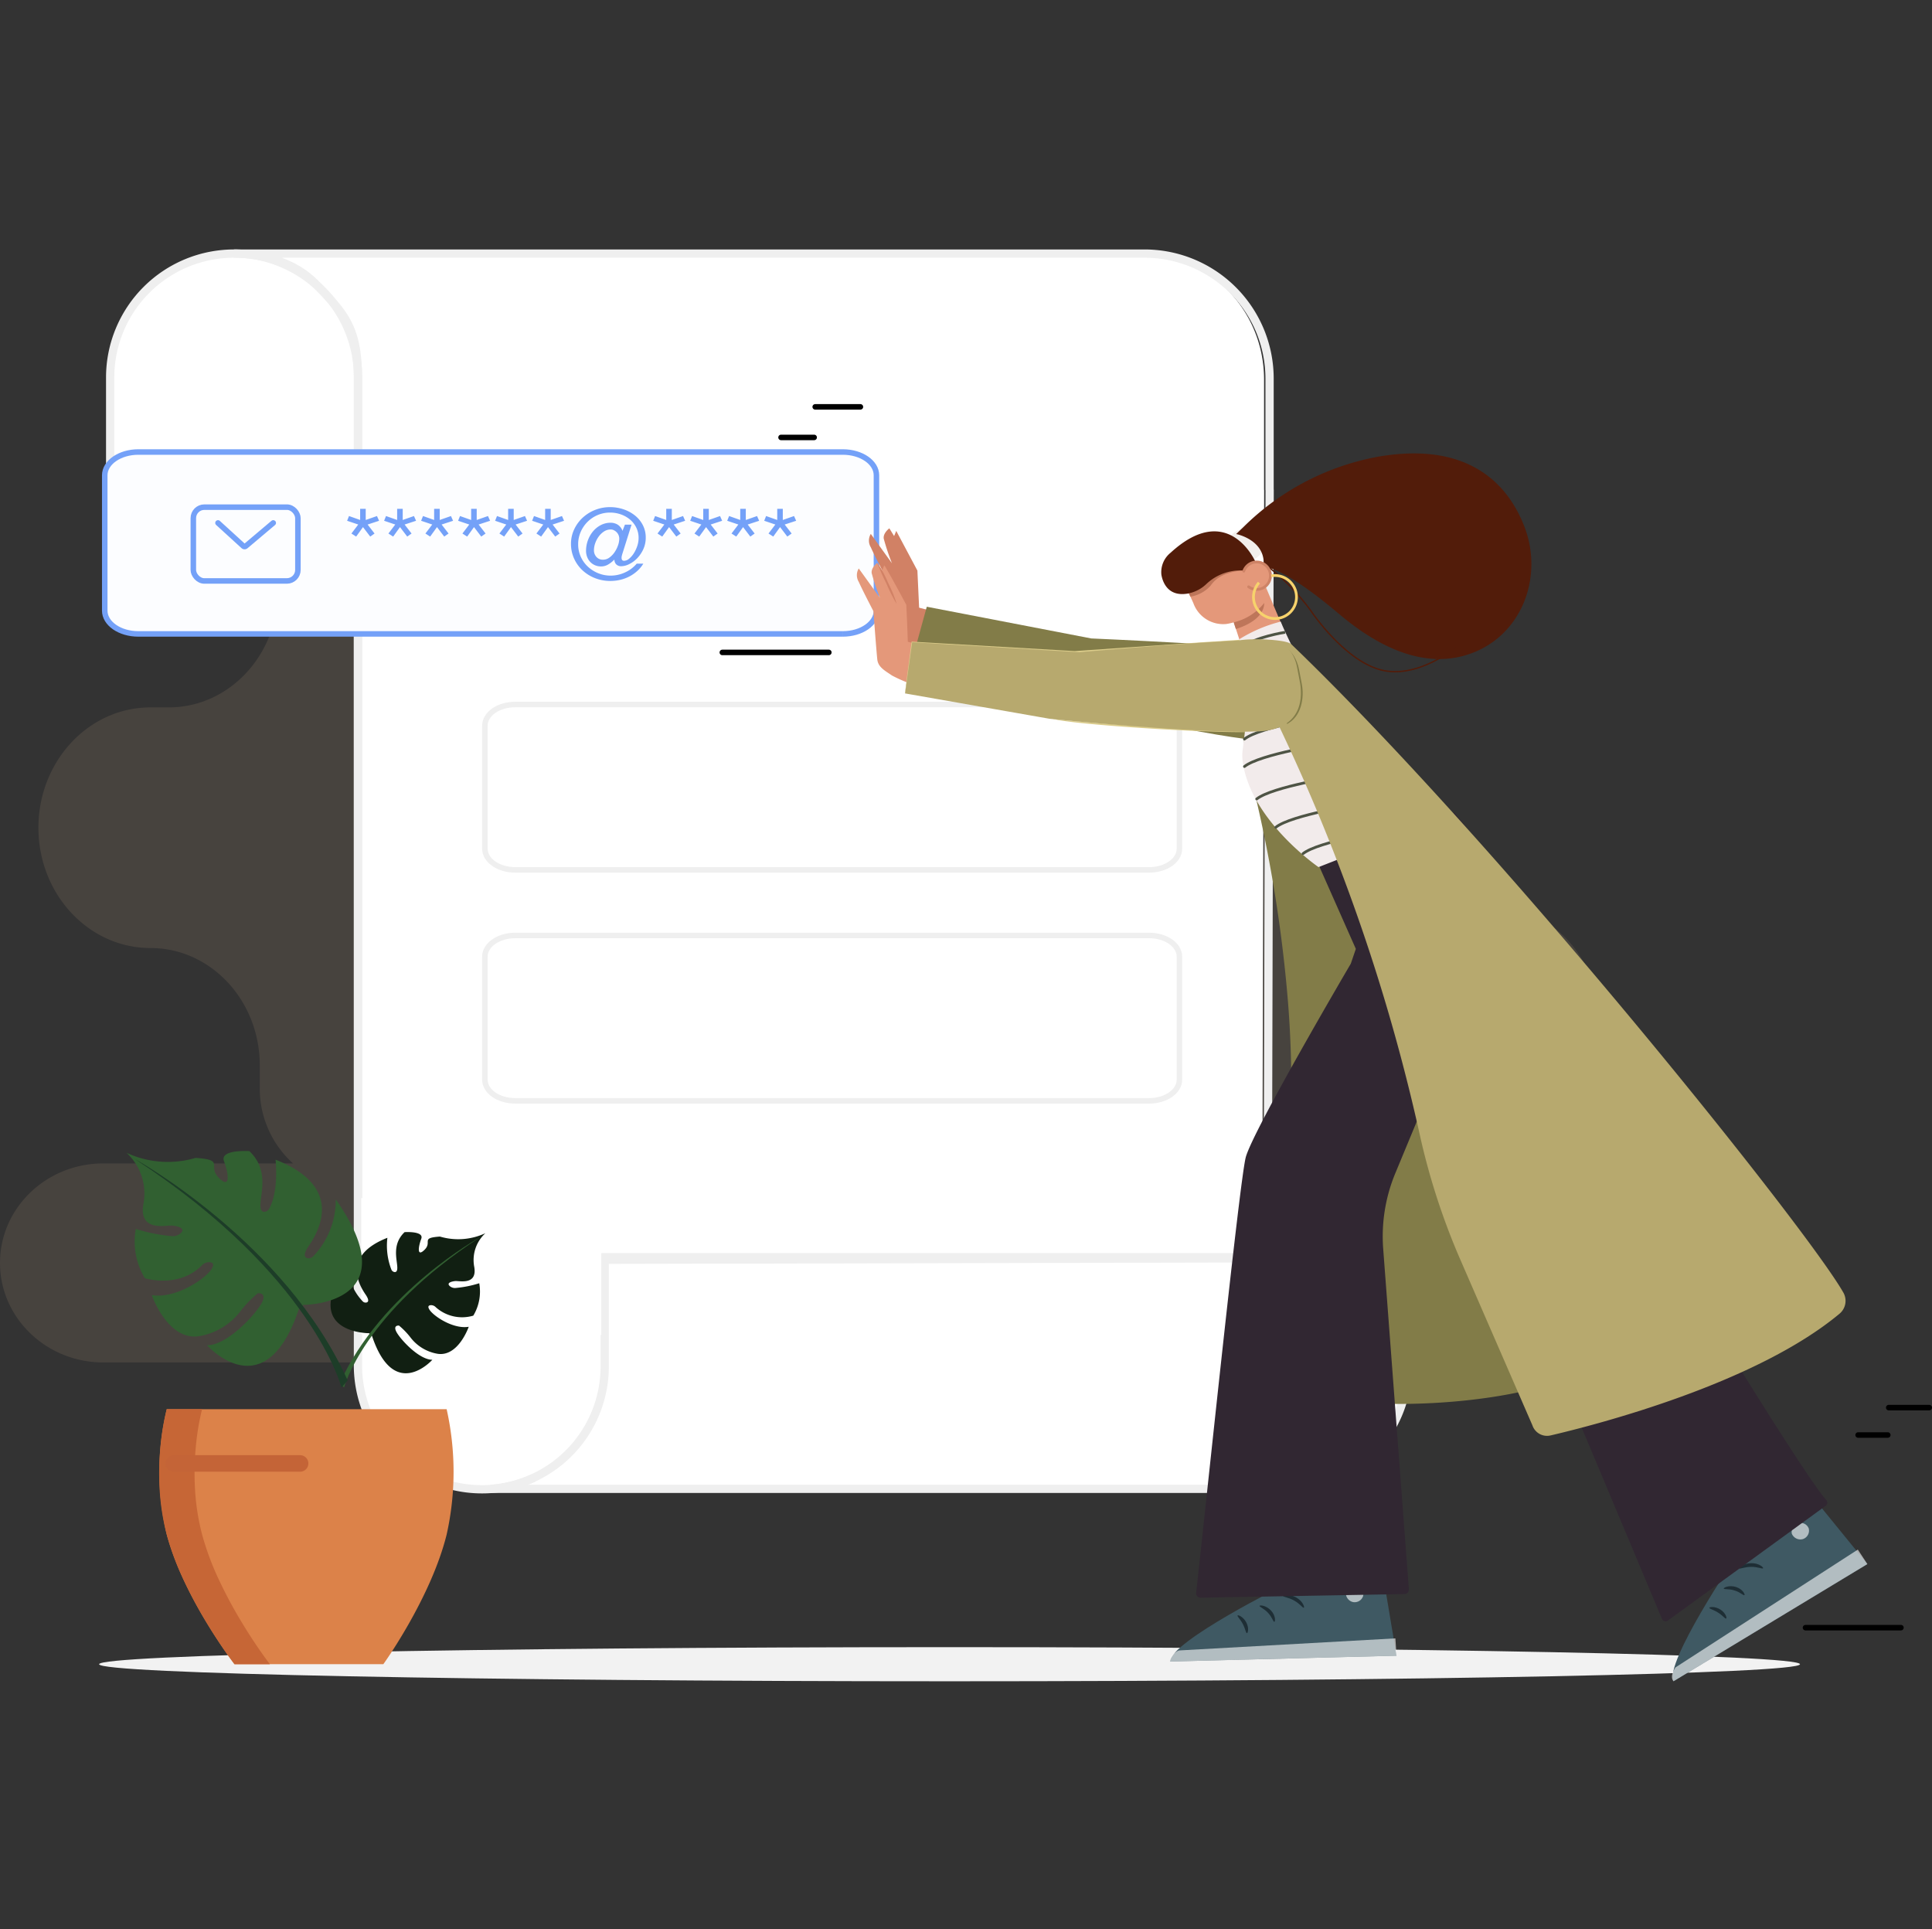 <svg xmlns="http://www.w3.org/2000/svg" xmlns:xlink="http://www.w3.org/1999/xlink" width="350.5" height="350" viewBox="0 0 350.5 350">
  <rect x="0" y="0" width="350.5" height="350" fill="#333333" stroke="none"/>
  <defs>
    <clipPath id="clip-path">
      <rect id="Rectangle_2608" data-name="Rectangle 2608" width="290.119" height="157.895" fill="#ccc"/>
    </clipPath>
    <clipPath id="clip-path-2">
      <rect id="Rectangle_2865" data-name="Rectangle 2865" width="308.566" height="6.19" fill="#f2f2f2"/>
    </clipPath>
    <clipPath id="clip-path-3">
      <rect id="Rectangle_2867" data-name="Rectangle 2867" width="3.208" height="3.019" fill="none"/>
    </clipPath>
    <clipPath id="clip-path-4">
      <rect id="Rectangle_2868" data-name="Rectangle 2868" width="41.102" height="4.204" fill="none"/>
    </clipPath>
    <clipPath id="clip-path-5">
      <rect id="Rectangle_2869" data-name="Rectangle 2869" width="3.166" height="2.994" fill="none"/>
    </clipPath>
    <clipPath id="clip-path-6">
      <rect id="Rectangle_2870" data-name="Rectangle 2870" width="35.453" height="23.888" fill="none"/>
    </clipPath>
  </defs>
  <g id="Group_8658" data-name="Group 8658" transform="translate(-832 -60)">
    <rect id="Rectangle_2874" data-name="Rectangle 2874" width="350" height="350" transform="translate(832 60)" fill="#f4f4f4" opacity="0"/>
    <g id="Group_8655" data-name="Group 8655" transform="translate(2.06 6)">
      <g id="Group_8651" data-name="Group 8651" transform="translate(829.94 143.268)" opacity="0.1">
        <g id="Group_6616" data-name="Group 6616" clip-path="url(#clip-path)">
          <path id="Path_4008" data-name="Path 4008" d="M18.75,243.838H53.16a18.259,18.259,0,0,1-6.031-13.719v-4.059c0-11.76-8.878-21.293-19.831-21.293-11.227,0-20.328-9.773-20.328-21.828s9.1-21.828,20.328-21.828h3.331c10.952,0,19.831-9.533,19.831-21.293,0-9.813,7.408-17.766,16.548-17.766H196.3c10.172,0,18.418,8.854,18.418,19.776a20.031,20.031,0,0,1-9.542,17.332h22.712A17.1,17.1,0,0,1,245.044,176.2,20.49,20.49,0,0,0,265.6,196.628h3.449a20.936,20.936,0,1,1,0,41.872,20.492,20.492,0,0,0-20.557,20.425v3.894a17.1,17.1,0,0,1-17.151,17.043H151.535q-.9.084-1.829.085H18.75C8.394,279.947,0,271.864,0,261.892s8.394-18.055,18.75-18.055" transform="translate(0 -122.052)" fill="#ffd3a3"/>
        </g>
      </g>
      <g id="Group_8600" data-name="Group 8600" transform="translate(849.926 100)">
        <path id="Union_806" data-name="Union 806" d="M210.977,223.866l-.048-.081H69.444c-.6.047-1.2.08-1.809.08h-.7c-12.316,0-22.316-10.371-22.316-23.181V179.808h.015v-.1h-.015V42.1H0V22.5A22.517,22.517,0,0,1,6.533,6.588,22.151,22.151,0,0,1,22.317,0l.316,0H186.388c12.316,0,22.317,10.229,22.317,22.867V42.794l.016.146-.35,138.73h25.895v19.993a22.4,22.4,0,0,1-22.578,22.2Z" transform="translate(0.632 0.002)" fill="#fff" stroke="rgba(0,0,0,0)" stroke-miterlimit="10" stroke-width="1"/>
        <g id="Group_8578" data-name="Group 8578">
          <path id="Path_4936" data-name="Path 4936" d="M201.587,59.722l-.354,139.34-119.368.262-45.66.1L36.189,59.576V39.657c0-9.23-2.189-11.77-7.808-17.485s-14.669-5.377-14.669-5.377H179.079a22.68,22.68,0,0,1,22.493,22.862V59.576Z" transform="translate(8.763 -16.791)" fill="none" stroke="#efefef" stroke-width="1.5"/>
          <path id="Path_4939" data-name="Path 4939" d="M26.932,179.093h-.015V41.516Z" transform="translate(18.037 0.308)" fill="none" stroke="#efefef" stroke-width="1.5"/>
          <path id="Path_4937" data-name="Path 4937" d="M45.468,39.286V58.879H.5V39.286A22.484,22.484,0,0,1,22.993,16.793a21.983,21.983,0,0,1,9.37,2.062A22.435,22.435,0,0,1,45.468,39.286" transform="translate(-0.5 -16.791)" fill="none" stroke="#efefef" stroke-width="1.5"/>
          <path id="Path_4941" data-name="Path 4941" d="M.5,16.793V36.387A22.484,22.484,0,0,0,22.993,58.879a21.983,21.983,0,0,0,9.37-2.062" transform="translate(44.453 165.29)" fill="none" stroke="#efefef" stroke-width="1.5"/>
          <path id="Path_4940" data-name="Path 4940" d="M207.989,122.333v19.941A22.323,22.323,0,0,1,185.5,164.419l-.756-.08H41.642a22.27,22.27,0,0,0,20.639-22.065V122.333Z" transform="translate(27.438 59.75)" fill="none" stroke="#efefef" stroke-width="1.5"/>
        </g>
        <path id="Path_4942" data-name="Path 4942" d="M.173,0,43.715.2V24.835l-43.543-.2Z" transform="translate(45.383 171.347)" fill="#fff"/>
      </g>
      <g id="Group_8609" data-name="Group 8609" transform="translate(847.924 352.81)" clip-path="url(#clip-path-2)">
        <path id="Path_4973" data-name="Path 4973" d="M18.422,201.235c0,1.709,69.075,3.095,154.283,3.095s154.283-1.385,154.283-3.095S257.913,198.14,172.7,198.14s-154.283,1.385-154.283,3.095" transform="translate(-18.422 -198.14)" fill="#f2f2f2"/>
      </g>
      <g id="Group_8642" data-name="Group 8642" transform="translate(1157.49 309.354)">
        <path id="Path_5025" data-name="Path 5025" d="M3335-4290.021h5.384" transform="translate(-3325.454 4294.991)" fill="none" stroke="#000" stroke-linecap="round" stroke-width="1"/>
        <path id="Path_4984" data-name="Path 4984" d="M3335-4290.021h17.316" transform="translate(-3335 4329.94)" fill="none" stroke="#000" stroke-linecap="round" stroke-width="1"/>
        <path id="Path_5022" data-name="Path 5022" d="M3335-4290.021h7.35" transform="translate(-3319.899 4290.021)" fill="none" stroke="#000" stroke-linecap="round" stroke-width="1"/>
      </g>
      <g id="Group_8618" data-name="Group 8618" transform="translate(917.91 181.804)">
        <path id="Path_4944" data-name="Path 4944" d="M120.883,30.375H5.867c-3.033,0-5.492-1.717-5.492-3.835V4.21C.375,2.092,2.834.375,5.867.375H120.883c3.033,0,5.492,1.717,5.492,3.835V26.54c0,2.118-2.459,3.835-5.492,3.835" transform="translate(-0.375 -0.375)" fill="#fff" stroke="#efefef" stroke-width="1"/>
      </g>
      <g id="Group_8619" data-name="Group 8619" transform="translate(917.91 223.703)">
        <path id="Path_4944-2" data-name="Path 4944" d="M120.883,30.375H5.867c-3.033,0-5.492-1.717-5.492-3.835V4.21C.375,2.092,2.834.375,5.867.375H120.883c3.033,0,5.492,1.717,5.492,3.835V26.54c0,2.118-2.459,3.835-5.492,3.835" transform="translate(-0.375 -0.375)" fill="#fff" stroke="#efefef" stroke-width="1"/>
      </g>
      <g id="Group_8656" data-name="Group 8656" transform="translate(849.391 127.808)">
        <g id="Group_8641" data-name="Group 8641" transform="translate(111.591)">
          <path id="Path_5025-2" data-name="Path 5025" d="M3335-4290.021h6.008" transform="translate(-3324.347 4295.567)" fill="none" stroke="#000" stroke-linecap="round" stroke-width="1"/>
          <path id="Path_4984-2" data-name="Path 4984" d="M3335-4290.021h19.324" transform="translate(-3335 4334.569)" fill="none" stroke="#000" stroke-linecap="round" stroke-width="1"/>
          <path id="Path_5022-2" data-name="Path 5022" d="M3335-4290.021h8.2" transform="translate(-3318.148 4290.021)" fill="none" stroke="#000" stroke-linecap="round" stroke-width="1"/>
        </g>
        <g id="Group_8616" data-name="Group 8616" transform="translate(0 8.44)">
          <path id="Path_4944-3" data-name="Path 4944" d="M134.273,33.375H6.477c-3.37,0-6.1-1.889-6.1-4.219V4.594c0-2.33,2.732-4.219,6.1-4.219h127.8c3.37,0,6.1,1.889,6.1,4.219V29.156c0,2.33-2.732,4.219-6.1,4.219" transform="translate(-0.825 -0.624)" fill="#fcfdff" stroke="#74a1f8" stroke-width="1"/>
          <g id="Group_8615" data-name="Group 8615" transform="translate(15.623 7.812)">
            <g id="Group_8613" data-name="Group 8613" transform="translate(0 1.94)">
              <rect id="Rectangle_2866" data-name="Rectangle 2866" width="18.971" height="13.391" rx="2" fill="none" stroke="#74a1f8" stroke-linecap="round" stroke-miterlimit="10" stroke-width="1"/>
              <path id="Path_4981" data-name="Path 4981" d="M2.145,1.789,6.737,5.981a.327.327,0,0,0,.452.007l4.977-4.2" transform="translate(2.33 1.076)" fill="none" stroke="#74a1f8" stroke-linecap="round" stroke-miterlimit="10" stroke-width="1"/>
            </g>
            <g id="Group_8614" data-name="Group 8614" transform="translate(27.899 1.94)">
              <path id="Path_4982" data-name="Path 4982" d="M3.855-12.29v-2.026H2.845v2.026L.823-13.007l-.343.86,2.021.681L1.262-9.834l.858.556L3.359-11,4.675-9.278l.782-.556L4.2-11.465l2.079-.681-.381-.86Zm6.712,0v-2.026H9.557v2.026l-2.021-.717-.343.86,2.021.681L7.974-9.834l.858.556L10.072-11l1.316,1.721.782-.556-1.259-1.631,2.079-.681-.381-.86Zm6.712,0v-2.026H16.269v2.026l-2.021-.717-.343.86,2.021.681-1.24,1.631.858.556L16.784-11,18.1-9.278l.782-.556-1.259-1.631,2.079-.681-.381-.86Zm6.712,0v-2.026H22.982v2.026l-2.021-.717-.343.86,2.021.681L21.4-9.834l.858.556L23.5-11l1.316,1.721.782-.556-1.259-1.631,2.079-.681-.381-.86Zm6.712,0v-2.026H29.694v2.026l-2.021-.717-.343.86,2.021.681-1.24,1.631.858.556L30.209-11l1.316,1.721.782-.556-1.259-1.631,2.079-.681-.381-.86Zm6.712,0v-2.026H36.407v2.026l-2.021-.717-.343.86,2.021.681-1.24,1.631.858.556L36.921-11l1.316,1.721.782-.556L37.76-11.465l2.079-.681-.381-.86ZM50.48-6.356l1.6-5.091h-1.2l-.439,1.129a2.2,2.2,0,0,0-.9-1.138,2.429,2.429,0,0,0-1.24-.332,3.808,3.808,0,0,0-1.84.448,4.631,4.631,0,0,0-1.411,1.165,5.466,5.466,0,0,0-.906,1.631A5.49,5.49,0,0,0,43.825-6.7a3.066,3.066,0,0,0,.2,1.111,2.728,2.728,0,0,0,.553.9,2.609,2.609,0,0,0,.858.6,2.722,2.722,0,0,0,1.116.224,2.506,2.506,0,0,0,1.316-.368,4.9,4.9,0,0,0,1.049-.834h.057a1.186,1.186,0,0,0,.381.878,1.265,1.265,0,0,0,.839.287,3.367,3.367,0,0,0,1.449-.376,5.168,5.168,0,0,0,1.449-1.058,5.866,5.866,0,0,0,1.116-1.64A4.957,4.957,0,0,0,54.656-9.1a4.853,4.853,0,0,0-.515-2.232,5.371,5.371,0,0,0-1.4-1.739,6.73,6.73,0,0,0-2.069-1.138,7.532,7.532,0,0,0-2.5-.412,7.237,7.237,0,0,0-2.736.52,7.169,7.169,0,0,0-2.25,1.425A6.824,6.824,0,0,0,41.66-10.56a6.07,6.07,0,0,0-.563,2.59,6.407,6.407,0,0,0,.553,2.662,6.637,6.637,0,0,0,1.516,2.133,7.116,7.116,0,0,0,2.269,1.425,7.536,7.536,0,0,0,2.813.52,7.808,7.808,0,0,0,1.793-.206,7.013,7.013,0,0,0,1.649-.61,6.888,6.888,0,0,0,1.421-.986,5.917,5.917,0,0,0,1.106-1.336h-1.2a5.926,5.926,0,0,1-2.088,1.578,6.177,6.177,0,0,1-2.641.592,5.907,5.907,0,0,1-2.269-.439,6.1,6.1,0,0,1-1.878-1.2,5.589,5.589,0,0,1-1.278-1.8,5.4,5.4,0,0,1-.467-2.241,5.556,5.556,0,0,1,.448-2.223,5.875,5.875,0,0,1,1.23-1.829,5.8,5.8,0,0,1,1.84-1.246,5.685,5.685,0,0,1,2.279-.457,5.833,5.833,0,0,1,1.936.323,5.293,5.293,0,0,1,1.649.923,4.458,4.458,0,0,1,1.154,1.461,4.239,4.239,0,0,1,.429,1.918,4.524,4.524,0,0,1-.248,1.452,5.94,5.94,0,0,1-.629,1.327,4.035,4.035,0,0,1-.849.968,1.461,1.461,0,0,1-.906.376q-.458,0-.458-.556a1.667,1.667,0,0,1,.067-.439Q50.4-6.123,50.48-6.356Zm-2.174-4.213a1.246,1.246,0,0,1,.582.143,1.938,1.938,0,0,1,.5.368,1.619,1.619,0,0,1,.343.529,1.651,1.651,0,0,1,.124.627,3.764,3.764,0,0,1-.229,1.219,5.163,5.163,0,0,1-.629,1.246,3.913,3.913,0,0,1-.934.968,1.946,1.946,0,0,1-1.163.385,1.54,1.54,0,0,1-1.182-.493,1.76,1.76,0,0,1-.458-1.246,3.774,3.774,0,0,1,.229-1.246,4.728,4.728,0,0,1,.629-1.21,3.618,3.618,0,0,1,.963-.923A2.2,2.2,0,0,1,48.306-10.569ZM59.385-12.29v-2.026H58.374v2.026l-2.021-.717-.343.86,2.021.681-1.24,1.631.858.556L58.889-11l1.316,1.721.782-.556-1.259-1.631,2.079-.681-.381-.86Zm6.712,0v-2.026H65.087v2.026l-2.021-.717-.343.86,2.021.681L63.5-9.834l.858.556L65.6-11l1.316,1.721.782-.556-1.259-1.631,2.079-.681-.381-.86Zm6.712,0v-2.026H71.8v2.026l-2.021-.717-.343.86,2.021.681-1.24,1.631.858.556L72.314-11,73.63-9.278l.782-.556-1.259-1.631,2.079-.681-.381-.86Zm6.712,0v-2.026H78.512v2.026l-2.021-.717-.343.86,2.021.681-1.24,1.631.858.556L79.026-11l1.316,1.721.782-.556-1.259-1.631,2.079-.681-.381-.86Z" transform="translate(-0.48 14.62)" fill="#74a1f8"/>
            </g>
          </g>
        </g>
      </g>
      <g id="Group_8645" data-name="Group 8645" transform="translate(985.419 127.808)">
        <g id="Group_8644" data-name="Group 8644" transform="translate(0 0)">
          <g id="Group_8638" data-name="Group 8638">
            <g id="Group_8643" data-name="Group 8643">
              <path id="Path_5026" data-name="Path 5026" d="M123.879,296.914l5.161,30.87-41.08,1.061c.134-3.715,21-14.022,21-14.022l-5.191-17.829Z" transform="translate(-31.168 -101.232)" fill="#3f5963"/>
              <g id="Group_8627" data-name="Group 8627" transform="translate(88.652 213.836)" opacity="0.6">
                <g id="Group_8626" data-name="Group 8626">
                  <g id="Group_8625" data-name="Group 8625" clip-path="url(#clip-path-3)">
                    <path id="Path_5027" data-name="Path 5027" d="M139.272,325.089a1.587,1.587,0,0,1,1.212,1.779,1.615,1.615,0,0,1-1.856,1.151,1.672,1.672,0,0,1-1.273-1.891,1.7,1.7,0,0,1,2.071-1" transform="translate(-137.304 -325.032)" fill="#fff"/>
                  </g>
                </g>
              </g>
              <g id="Group_8630" data-name="Group 8630" transform="translate(56.77 223.41)" opacity="0.6">
                <g id="Group_8629" data-name="Group 8629">
                  <g id="Group_8628" data-name="Group 8628" clip-path="url(#clip-path-4)">
                    <path id="Path_5028" data-name="Path 5028" d="M129.028,343l-.2-3.143-39.311,2.193s-1.808.8-1.566,2.011Z" transform="translate(-87.926 -339.858)" fill="#fff"/>
                  </g>
                </g>
              </g>
              <path id="Path_5029" data-name="Path 5029" d="M119.712,327.848c.012.189,1.018.249,2.022.834,1.021.559,1.553,1.368,1.736,1.287.184-.042-.148-1.167-1.377-1.854s-2.429-.44-2.381-.267" transform="translate(-42.418 -112.125)" fill="#1e2e35"/>
              <path id="Path_5030" data-name="Path 5030" d="M113.114,330.69c-.041.185.837.485,1.541,1.269.729.764.926,1.627,1.125,1.614.189.025.3-1.089-.6-2.048s-2.068-1.016-2.067-.835" transform="translate(-40.08 -113.171)" fill="#1e2e35"/>
              <path id="Path_5031" data-name="Path 5031" d="M108.61,336.607c.183.036.435-.919-.109-1.943s-1.5-1.414-1.575-1.254c-.109.159.516.7.95,1.548.455.837.535,1.635.735,1.649" transform="translate(-37.883 -114.151)" fill="#1e2e35"/>
              <path id="Path_5032" data-name="Path 5032" d="M120.067,320.451c.089.17,1-.115,2.138-.071,1.137.021,2.029.359,2.129.193.112-.14-.77-.819-2.108-.853s-2.262.585-2.159.731" transform="translate(-42.541 -109.312)" fill="#1e2e35"/>
              <path id="Path_5033" data-name="Path 5033" d="M243.7,281.4l19.767,24.267L228.3,326.927c-1.723-3.294,11.3-22.576,11.3-22.576l-13.337-12.922Z" transform="translate(-80.175 -95.735)" fill="#3f5963"/>
              <g id="Group_8633" data-name="Group 8633" transform="translate(169.555 202.46)" opacity="0.6">
                <g id="Group_8632" data-name="Group 8632">
                  <g id="Group_8631" data-name="Group 8631" clip-path="url(#clip-path-5)">
                    <path id="Path_5034" data-name="Path 5034" d="M263.779,307.476a1.586,1.586,0,0,1,1.934.947,1.615,1.615,0,0,1-1.043,1.919,1.672,1.672,0,0,1-2.042-1.012,1.7,1.7,0,0,1,1.307-1.891" transform="translate(-262.607 -307.412)" fill="#fff"/>
                  </g>
                </g>
              </g>
              <g id="Group_8636" data-name="Group 8636" transform="translate(147.843 207.303)" opacity="0.6">
                <g id="Group_8635" data-name="Group 8635">
                  <g id="Group_8634" data-name="Group 8634" clip-path="url(#clip-path-6)">
                    <path id="Path_5035" data-name="Path 5035" d="M264.432,317.543l-1.732-2.63-33.071,21.365s-1.175,1.59-.365,2.523Z" transform="translate(-228.979 -314.913)" fill="#fff"/>
                  </g>
                </g>
              </g>
              <path id="Path_5036" data-name="Path 5036" d="M247.887,319.671c.1.159,1.007-.287,2.169-.277,1.163-.019,2.026.42,2.145.26.139-.127-.706-.941-2.114-.929s-2.328.82-2.2.947" transform="translate(-87.831 -108.96)" fill="#1e2e35"/>
              <path id="Path_5037" data-name="Path 5037" d="M243.533,325.631c.056.181.968.006,1.967.34,1.012.3,1.61.956,1.777.845.177-.072-.282-1.093-1.535-1.483s-2.3.141-2.209.3" transform="translate(-86.291 -111.25)" fill="#1e2e35"/>
              <path id="Path_5038" data-name="Path 5038" d="M242.544,333.137c.177-.059-.077-1.014-1.057-1.635s-2-.488-1.99-.309c-.016.192.8.353,1.592.875.81.5,1.275,1.156,1.455,1.069" transform="translate(-84.863 -113.325)" fill="#1e2e35"/>
              <path id="Path_5039" data-name="Path 5039" d="M244.672,312.658c.162.1.814-.6,1.822-1.12,1-.544,1.942-.693,1.946-.886.028-.178-1.074-.331-2.254.3s-1.675,1.628-1.514,1.7" transform="translate(-86.686 -106.045)" fill="#1e2e35"/>
              <path id="Path_5040" data-name="Path 5040" d="M142.058,119.345,163.4,203.908c-11.819,3.452-28.884,4.209-41.053,2.336L110.5,205.013c-1.374-.143-2.228-13.835-1.712-15.116l1.171-2.9a99.109,99.109,0,0,0,7.308-36.364q.057-8.193-.6-16.375a251.447,251.447,0,0,0-7.77-44.688l-.283-3.248" transform="translate(-38.486 -26.36)" fill="#827c48"/>
              <path id="Path_5041" data-name="Path 5041" d="M151.3,159.2a20.4,20.4,0,0,1,3.866,3.521,16.316,16.316,0,0,1,2.4,4.628,4.565,4.565,0,0,0-.329-1.526,11.111,11.111,0,0,0-1.811-3.31,12.324,12.324,0,0,0-2.757-2.572,5,5,0,0,0-1.373-.741" transform="translate(-53.609 -52.147)" fill="#3f5963"/>
              <path id="Path_5042" data-name="Path 5042" d="M173.072,137.294a2.224,2.224,0,0,0-.068.666,9.5,9.5,0,0,0,.139,1.821,11.633,11.633,0,0,0,2.532,5.428,13.6,13.6,0,0,0,4.78,3.623,12.826,12.826,0,0,0,1.706.642,2.393,2.393,0,0,0,.654.14c.019-.057-.9-.315-2.257-1A14.551,14.551,0,0,1,175.933,145a12.215,12.215,0,0,1-2.556-5.258c-.306-1.488-.24-2.444-.3-2.443" transform="translate(-61.301 -44.356)" fill="#3f5963"/>
              <path id="Path_5043" data-name="Path 5043" d="M147.588,153.7a28.457,28.457,0,0,0-1.1-4.226,28.555,28.555,0,0,0-1.42-4.13,28.422,28.422,0,0,0,1.1,4.227,28.5,28.5,0,0,0,1.42,4.13" transform="translate(-51.4 -47.218)" fill="#3f5963"/>
              <path id="Path_5044" data-name="Path 5044" d="M104.107,170.38c1.278-4.873,19.061-35.138,19.061-35.138l.917-2.683-6.766-15.271,24.624-9.473s15.356,18.535,16.848,23.033c.548,1.654,1.668,7.929,2.865,15.206a84.815,84.815,0,0,0,18.891,41.308,8.005,8.005,0,0,1,.893,1.213c.364.661,23.756,39.278,27.986,43.956a.717.717,0,0,1-.111,1.061L180.7,254.4a.718.718,0,0,1-1.054-.241l-31.28-74.514-8.05-28.256-9.072,21.871a29.891,29.891,0,0,0-2.189,13.81l4.653,61.644a.819.819,0,0,1-.8.883l-36.971.661a.815.815,0,0,1-.828-.911c.977-8.177,7.806-74.434,9-78.971" transform="translate(-33.589 -34.227)" fill="#312732"/>
              <path id="Path_5045" data-name="Path 5045" d="M100.121,45.291l1.169,3.578c3.208,1.953,6.514,1.851,7.383-2.75l.138-.424-6.535-15.5L89.644,34.865l3.139,6.914a5.75,5.75,0,0,0,5.978,3.785,9.979,9.979,0,0,0,5.115-2.4" transform="translate(-31.764 -6.173)" fill="#e4987a"/>
              <path id="Path_5046" data-name="Path 5046" d="M106.83,27.153c-3.641,1.519-2.146,3.057-2.146,3.057l4.234,2.59s2.152-1.049,1.7-2.62a4.976,4.976,0,0,0-2.967-2.89Z" transform="translate(-36.986 -5.096)" fill="#f2efec"/>
              <path id="Path_5047" data-name="Path 5047" d="M6.414,28.373s2.765-1.315,15.522,4.421c12.724,5.722,20.695,3.755,25.627-.2,7.361-5.9,8.03-16.7,2.368-24.247-4.774-6.361-13.79-12.335-29.1-4.905A46.67,46.67,0,0,0,1.005,22.26L0,24s5.6-.5,6.415,4.377" transform="translate(75.402 0) rotate(16)" fill="#521c0a"/>
              <path id="Path_5048" data-name="Path 5048" d="M38.321,0s-3.4,9.03-10.211,11.115S11.225,7.552,11.225,7.552A40.162,40.162,0,0,0,0,3.806" transform="matrix(0.891, 0.454, -0.454, 0.891, 75.8, 25.219)" fill="none" stroke="#521c0a" stroke-linecap="round" stroke-miterlimit="10" stroke-width="0.25"/>
              <path id="Path_5049" data-name="Path 5049" d="M93.242,42.632l.273.593a6.178,6.178,0,0,0,3.684-2,5.381,5.381,0,0,1,2.107-1.808,9.141,9.141,0,0,1,4.006-.9l-.2-.9-9.194,2.313Z" transform="translate(-33.039 -8.801)" fill="#be765a"/>
              <path id="Path_5050" data-name="Path 5050" d="M90.542,39.211c-3.717.776-4.782-1.882-5.034-3.377a4.515,4.515,0,0,1,1.668-3.981c10.367-9.513,15.3,1.457,15.3,1.457l.93,2.4a.49.49,0,0,1-.234-.022,9,9,0,0,0-9.453,1.789,6.567,6.567,0,0,1-3.179,1.728" transform="translate(-30.291 -5.387)" fill="#521c0a"/>
              <path id="Path_5051" data-name="Path 5051" d="M109.557,41.081a2.49,2.49,0,1,0-.882-2.843" transform="translate(-38.508 -8.436)" fill="#e4987a"/>
              <path id="Path_5052" data-name="Path 5052" d="M109.557,41.081a2.49,2.49,0,1,0-.882-2.843" transform="translate(-38.508 -8.436)" fill="none" stroke="#ce8366" stroke-linecap="round" stroke-width="0.5"/>
              <path id="Path_5053" data-name="Path 5053" d="M111.377,48.089a9.984,9.984,0,0,1-5.542,3.518l.392,1.2s5.11-1.347,5.15-4.713" transform="translate(-37.501 -12.514)" fill="#be765a"/>
              <path id="Path_5054" data-name="Path 5054" d="M112.4,41.677a3.9,3.9,0,1,0,2.212-1.232" transform="translate(-39.474 -9.784)" fill="none" stroke="#f7d26c" stroke-miterlimit="10" stroke-width="0.5"/>
              <path id="Path_5055" data-name="Path 5055" d="M12.467,41.515l-.313-6.732-3.836-7.2-.391.939-.861-1.409s-1.174.861-1.018,1.879a41.55,41.55,0,0,0,1.488,4.462L3.7,28.13a2.342,2.342,0,0,0,0,2.427c.7,1.565,2.661,5.323,2.661,5.323s.548,7.358.7,8.767,1.409,2.035,2.662,2.9A26.209,26.209,0,0,0,14.478,49.5L15.5,42.29Z" transform="translate(-1.2 -5.082)" fill="#d18165"/>
              <path id="Path_5056" data-name="Path 5056" d="M86.865,64.1s2.218,10.433-8.636,9.427-37.08-7.206-37.08-7.206l-25.4-7.984L18.238,49.3l29.835,5.752s30.12,1.307,34.544,2.312c4.911,1.116,4.247,6.732,4.247,6.732" transform="translate(-5.581 -13.04)" fill="#827c48"/>
              <path id="Path_5057" data-name="Path 5057" d="M9.081,51.223l-.313-6.732-3.836-7.2-.391.939L3.68,36.82s-1.174.861-1.018,1.879a41.55,41.55,0,0,0,1.488,4.462L.313,37.838a2.342,2.342,0,0,0,0,2.427c.7,1.566,2.661,5.323,2.661,5.323s.548,7.358.705,8.767,1.409,2.035,2.661,2.9A26.209,26.209,0,0,0,11.092,59.2L12.115,52Z" transform="translate(0 -8.521)" fill="#e4987a"/>
              <path id="Path_5058" data-name="Path 5058" d="M7.637,37.548a2.426,2.426,0,0,0,.241.586l.768,1.552c.663,1.309,1.6,3.119,2.678,5.143l-.019-.071c.012.272.025.562.039.855.105,2.258.216,4.321.314,5.876l.006.1.09.021c.938.223,1.7.4,2.232.512a3.778,3.778,0,0,0,.834.14,3.755,3.755,0,0,0-.8-.278c-.52-.155-1.274-.367-2.2-.62l.1.117c-.046-1.557-.127-3.621-.232-5.879-.014-.292-.028-.582-.041-.854V44.7l-.018-.033c-1.081-2.021-2.058-3.812-2.773-5.092l-.859-1.5a2.421,2.421,0,0,0-.351-.528" transform="translate(-2.705 -8.779)" fill="#e4987a"/>
              <path id="Path_5059" data-name="Path 5059" d="M5.7,36.819a35.085,35.085,0,0,0,1.661,3.789,31.426,31.426,0,0,0,1.859,3.7,21.564,21.564,0,0,0-1.554-3.84A20.206,20.206,0,0,0,5.7,36.819" transform="translate(-2.016 -8.521)" fill="#d18165"/>
              <path id="Path_5060" data-name="Path 5060" d="M122.763,70.875a1.618,1.618,0,0,0,.307-.473,7.891,7.891,0,0,0,.584-1.421,9.2,9.2,0,0,0,.125-5.041,9.678,9.678,0,0,0-2.643-4.3,5.077,5.077,0,0,0-1.281-.859,1.5,1.5,0,0,0-.54-.166,8.141,8.141,0,0,1,1.659,1.2,10.262,10.262,0,0,1,2.482,4.217,9.691,9.691,0,0,1-.031,4.882c-.321,1.232-.718,1.932-.662,1.959" transform="translate(-42.277 -16.35)" fill="#b7a96e"/>
              <path id="Path_5061" data-name="Path 5061" d="M13.5,68.205a.65.65,0,0,0,.038-.158l.081-.471q.1-.658.283-1.824c.236-1.617.575-3.928,1-6.812l-.118.1,27.048,1.679,2.416.145h.022l24.1-1.786,7.22-.571,1.954-.17.506-.053a.732.732,0,0,0,.172-.028.678.678,0,0,0-.174,0l-.509.021-1.958.11-7.228.467L44.24,60.526h.022l-2.416-.145L14.791,58.813l-.1-.006-.014.1c-.379,2.89-.683,5.206-.9,6.826-.1.78-.171,1.392-.225,1.832-.021.194-.037.35-.05.475a.634.634,0,0,0-.006.163" transform="translate(-4.781 -16.218)" fill="#dbcc8a"/>
              <path id="Path_5062" data-name="Path 5062" d="M55.062,80.888a1.5,1.5,0,0,0,.358.089c.237.046.587.114,1.04.188.907.138,2.223.309,3.853.478,3.26.341,7.773.7,12.762,1.008s9.514.5,12.791.584c1.638.041,2.964.051,3.881.043l1.056-.031a1.555,1.555,0,0,0,.367-.034,1.514,1.514,0,0,0-.368-.034l-1.054-.032L85.874,83c-3.271-.145-7.789-.38-12.778-.682s-9.5-.629-12.76-.908c-1.631-.139-2.948-.274-3.858-.372l-1.046-.125a1.548,1.548,0,0,0-.369-.022" transform="translate(-19.511 -24.271)" fill="#dbcc8a"/>
              <path id="Path_5063" data-name="Path 5063" d="M121.8,98.046S109.14,89.366,108,78.471a7.534,7.534,0,0,1,.03-1.618c.314-2.829,2.187-14.343-.582-20.158a26.184,26.184,0,0,1,7.49-3.184s.684,1.677,1.991,4.324L135.4,92.713Z" transform="translate(-38.074 -14.55)" fill="#f2ebeb"/>
              <path id="Path_5064" data-name="Path 5064" d="M116.114,56.326s-5.5.86-7.625,2.638" transform="translate(-38.442 -15.433)" fill="none" stroke="#4e5445" stroke-miterlimit="10" stroke-width="0.5"/>
              <path id="Path_5065" data-name="Path 5065" d="M123.844,80.165s-12.171,1.88-14.986,4.119" transform="translate(-38.573 -24.016)" fill="none" stroke="#4e5445" stroke-linecap="round" stroke-miterlimit="10" stroke-width="0.5"/>
              <path id="Path_5066" data-name="Path 5066" d="M123.844,87.891s-12.171,1.88-14.986,4.119" transform="translate(-38.573 -26.766)" fill="none" stroke="#4e5445" stroke-linecap="round" stroke-miterlimit="10" stroke-width="0.5"/>
              <path id="Path_5067" data-name="Path 5067" d="M127.287,97.037s-12.171,1.88-14.986,4.119" transform="translate(-39.793 -30.021)" fill="none" stroke="#4e5445" stroke-linecap="round" stroke-miterlimit="10" stroke-width="0.5"/>
              <path id="Path_5068" data-name="Path 5068" d="M132.667,105s-12.171,1.88-14.986,4.119" transform="translate(-41.699 -32.855)" fill="none" stroke="#4e5445" stroke-linecap="round" stroke-miterlimit="10" stroke-width="0.5"/>
              <path id="Path_5069" data-name="Path 5069" d="M140.307,112.425s-12.171,1.88-14.986,4.119" transform="translate(-44.406 -35.497)" fill="none" stroke="#4e5445" stroke-linecap="round" stroke-miterlimit="10" stroke-width="0.5"/>
              <path id="Path_5070" data-name="Path 5070" d="M112.481,70.306A346.223,346.223,0,0,1,140,148.438a124.029,124.029,0,0,0,7.293,22.587L160.464,201.3a2.8,2.8,0,0,0,3.3,1.842c8.616-2.013,37.272-9.424,52.431-22.093a3.037,3.037,0,0,0,.673-3.84C210.229,165.537,154.837,96.273,116.719,59.6c-1.018-.978-8.578-1.074-9.341-.639C105.8,59.863,110.734,62.9,112.481,70.306Z" transform="translate(-37.939 -16.548)" fill="#b7a96e"/>
              <line id="Line_154" data-name="Line 154" x1="2.967" y1="2.29" transform="translate(80.763 81.126)" fill="#827c48"/>
              <path id="Path_5071" data-name="Path 5071" d="M116.564,59.441c3.656.339,4.686,3.438,4.976,5.091.136.772.291,1.535.443,2.3.539,2.72-.138,6.071-2.689,7.346" transform="translate(-41.303 -16.646)" fill="#827c48"/>
              <path id="Path_5072" data-name="Path 5072" d="M84.643,63.731c.134.772.29,1.535.442,2.3.539,2.719.811,8.874-7.661,9.2-10.892.419-37.7-2.3-37.7-2.3L13.5,68.329l1.289-9.281,30.331,1.809s30.032-2.636,34.549-2.217c3.656.339,4.686,3.438,4.977,5.091" transform="translate(-4.783 -16.345)" fill="#b7a96e"/>
            </g>
          </g>
        </g>
      </g>
      <g id="Group_8604" data-name="Group 8604" transform="translate(852.88 262.803)">
        <g id="Group_8541" data-name="Group 8541" transform="translate(0)">
          <g id="Group_8540" data-name="Group 8540" transform="translate(37.029 14.702)">
            <path id="Path_4805" data-name="Path 4805" d="M158.278,162.212s-12.724.05-3.872-12.582a9.683,9.683,0,0,0,2.7,6.8.73.73,0,0,0,.7.208c.309-.085.533-.4-.163-1.423-1.2-1.749-4.343-7.064,3.941-10.313a12,12,0,0,0,.746,5.82.754.754,0,0,0,.494.386c.276.058.593-.048.558-.891-.058-1.443-.983-4.151,1.323-6.341,0,0,3.566-.238,3.025,1.2s-.827,3.424.613,1.982-.827-2.127,2.774-2.379a11.676,11.676,0,0,0,8.248-.612,6.6,6.6,0,0,0-2.053,5.947c.72,3.568-2.666,2.668-3.422,2.739-.624.059-1.616.316-1.013.888a1.4,1.4,0,0,0,1.115.36,20.009,20.009,0,0,0,4.256-.852,8.495,8.495,0,0,1-1.078,5.876,7.154,7.154,0,0,1-6.816-1.538,1.167,1.167,0,0,0-.914-.36c-.345.029-.625.208-.2.852.791,1.188,4.322,3.532,7.1,3.065,0,0-1.945,5.659-5.836,4.866a7.816,7.816,0,0,1-4.708-2.9,13.606,13.606,0,0,0-2.1-2.181s-1.152-.138-.469,1.154,4.071,5.047,6.519,5.047c0,0-6.915,7.749-10.952-4.326Z" transform="translate(-151.274 -143.859)" fill="#111f12"/>
            <path id="Path_4804" data-name="Path 4804" d="M151.99,170.964l.739.841s3.424-13.414,24.656-27.256c0,0-17.974,9.907-25.395,26.415" transform="translate(-150.281 -143.598)" fill="#316031"/>
          </g>
          <g id="Group_8539" data-name="Group 8539">
            <path id="Path_4806" data-name="Path 4806" d="M199.591,161.11s19.358.077,5.892-19.143a14.73,14.73,0,0,1-4.1,10.339,1.111,1.111,0,0,1-1.073.317c-.47-.138-.812-.612.248-2.164,1.817-2.662,6.606-10.753-6-15.69,0,0,.651,5.564-1.135,8.856a1.142,1.142,0,0,1-.751.587c-.414.087-.9-.074-.851-1.357.09-2.2,1.494-6.315-2.013-9.639,0,0-5.426-.363-4.6,1.831s1.26,5.211-.932,3.016,1.26-3.236-4.22-3.619a17.757,17.757,0,0,1-12.545-.933,10.043,10.043,0,0,1,3.122,9.048c-1.1,5.429,4.056,4.059,5.208,4.167.95.091,2.458.48,1.541,1.352a2.132,2.132,0,0,1-1.7.551,30.454,30.454,0,0,1-6.479-1.3,12.918,12.918,0,0,0,1.645,8.939s6.1,1.949,10.368-2.344a1.777,1.777,0,0,1,1.391-.551c.527.044.95.316.3,1.3-1.2,1.81-6.576,5.377-10.8,4.661,0,0,2.958,8.609,8.877,7.4a11.889,11.889,0,0,0,7.16-4.411,20.727,20.727,0,0,1,3.194-3.318s1.754-.219.713,1.755-6.191,7.677-9.918,7.677c0,0,10.521,11.791,16.659-6.58Z" transform="translate(-167.511 -133.195)" fill="#316031"/>
            <path id="Path_4807" data-name="Path 4807" d="M208.031,174.428l-1.125,1.279s-5.21-20.4-37.51-41.467c0,0,27.346,15.072,38.636,40.187" transform="translate(-167.895 -132.799)" fill="#1d3d28"/>
          </g>
        </g>
        <g id="Group_8542" data-name="Group 8542" transform="translate(5.934 46.835)">
          <path id="Path_4808" data-name="Path 4808" d="M207.58,167.168H156.809a48.755,48.755,0,0,0,0,22.747c3.073,11.566,12.29,23.515,12.29,23.515h27s8.612-11.948,11.484-23.515a52.113,52.113,0,0,0,0-22.747" transform="translate(-155.428 -167.168)" fill="#dc8249"/>
          <path id="Path_4809" data-name="Path 4809" d="M193.3,213.433h6.421a89.028,89.028,0,0,1-4.995-7.421,82.461,82.461,0,0,1-4.081-7.54,51,51,0,0,1-3.216-8.547,41.746,41.746,0,0,1-1.3-8.434,50.716,50.716,0,0,1,.138-7.279,44.861,44.861,0,0,1,1.153-7.039H181a45.184,45.184,0,0,0-1.154,7.038,50.7,50.7,0,0,0-.138,7.279,41.646,41.646,0,0,0,1.3,8.434,51.249,51.249,0,0,0,3.218,8.547,82.839,82.839,0,0,0,4.082,7.541c2.652,4.373,4.97,7.391,4.993,7.421Z" transform="translate(-179.634 -167.166)" fill="#c66636"/>
          <line id="Line_152" data-name="Line 152" x2="22.931" transform="translate(2.639 9.844)" fill="none" stroke="#c46437" stroke-linecap="round" stroke-width="3"/>
        </g>
      </g>
    </g>
  </g>
</svg>
